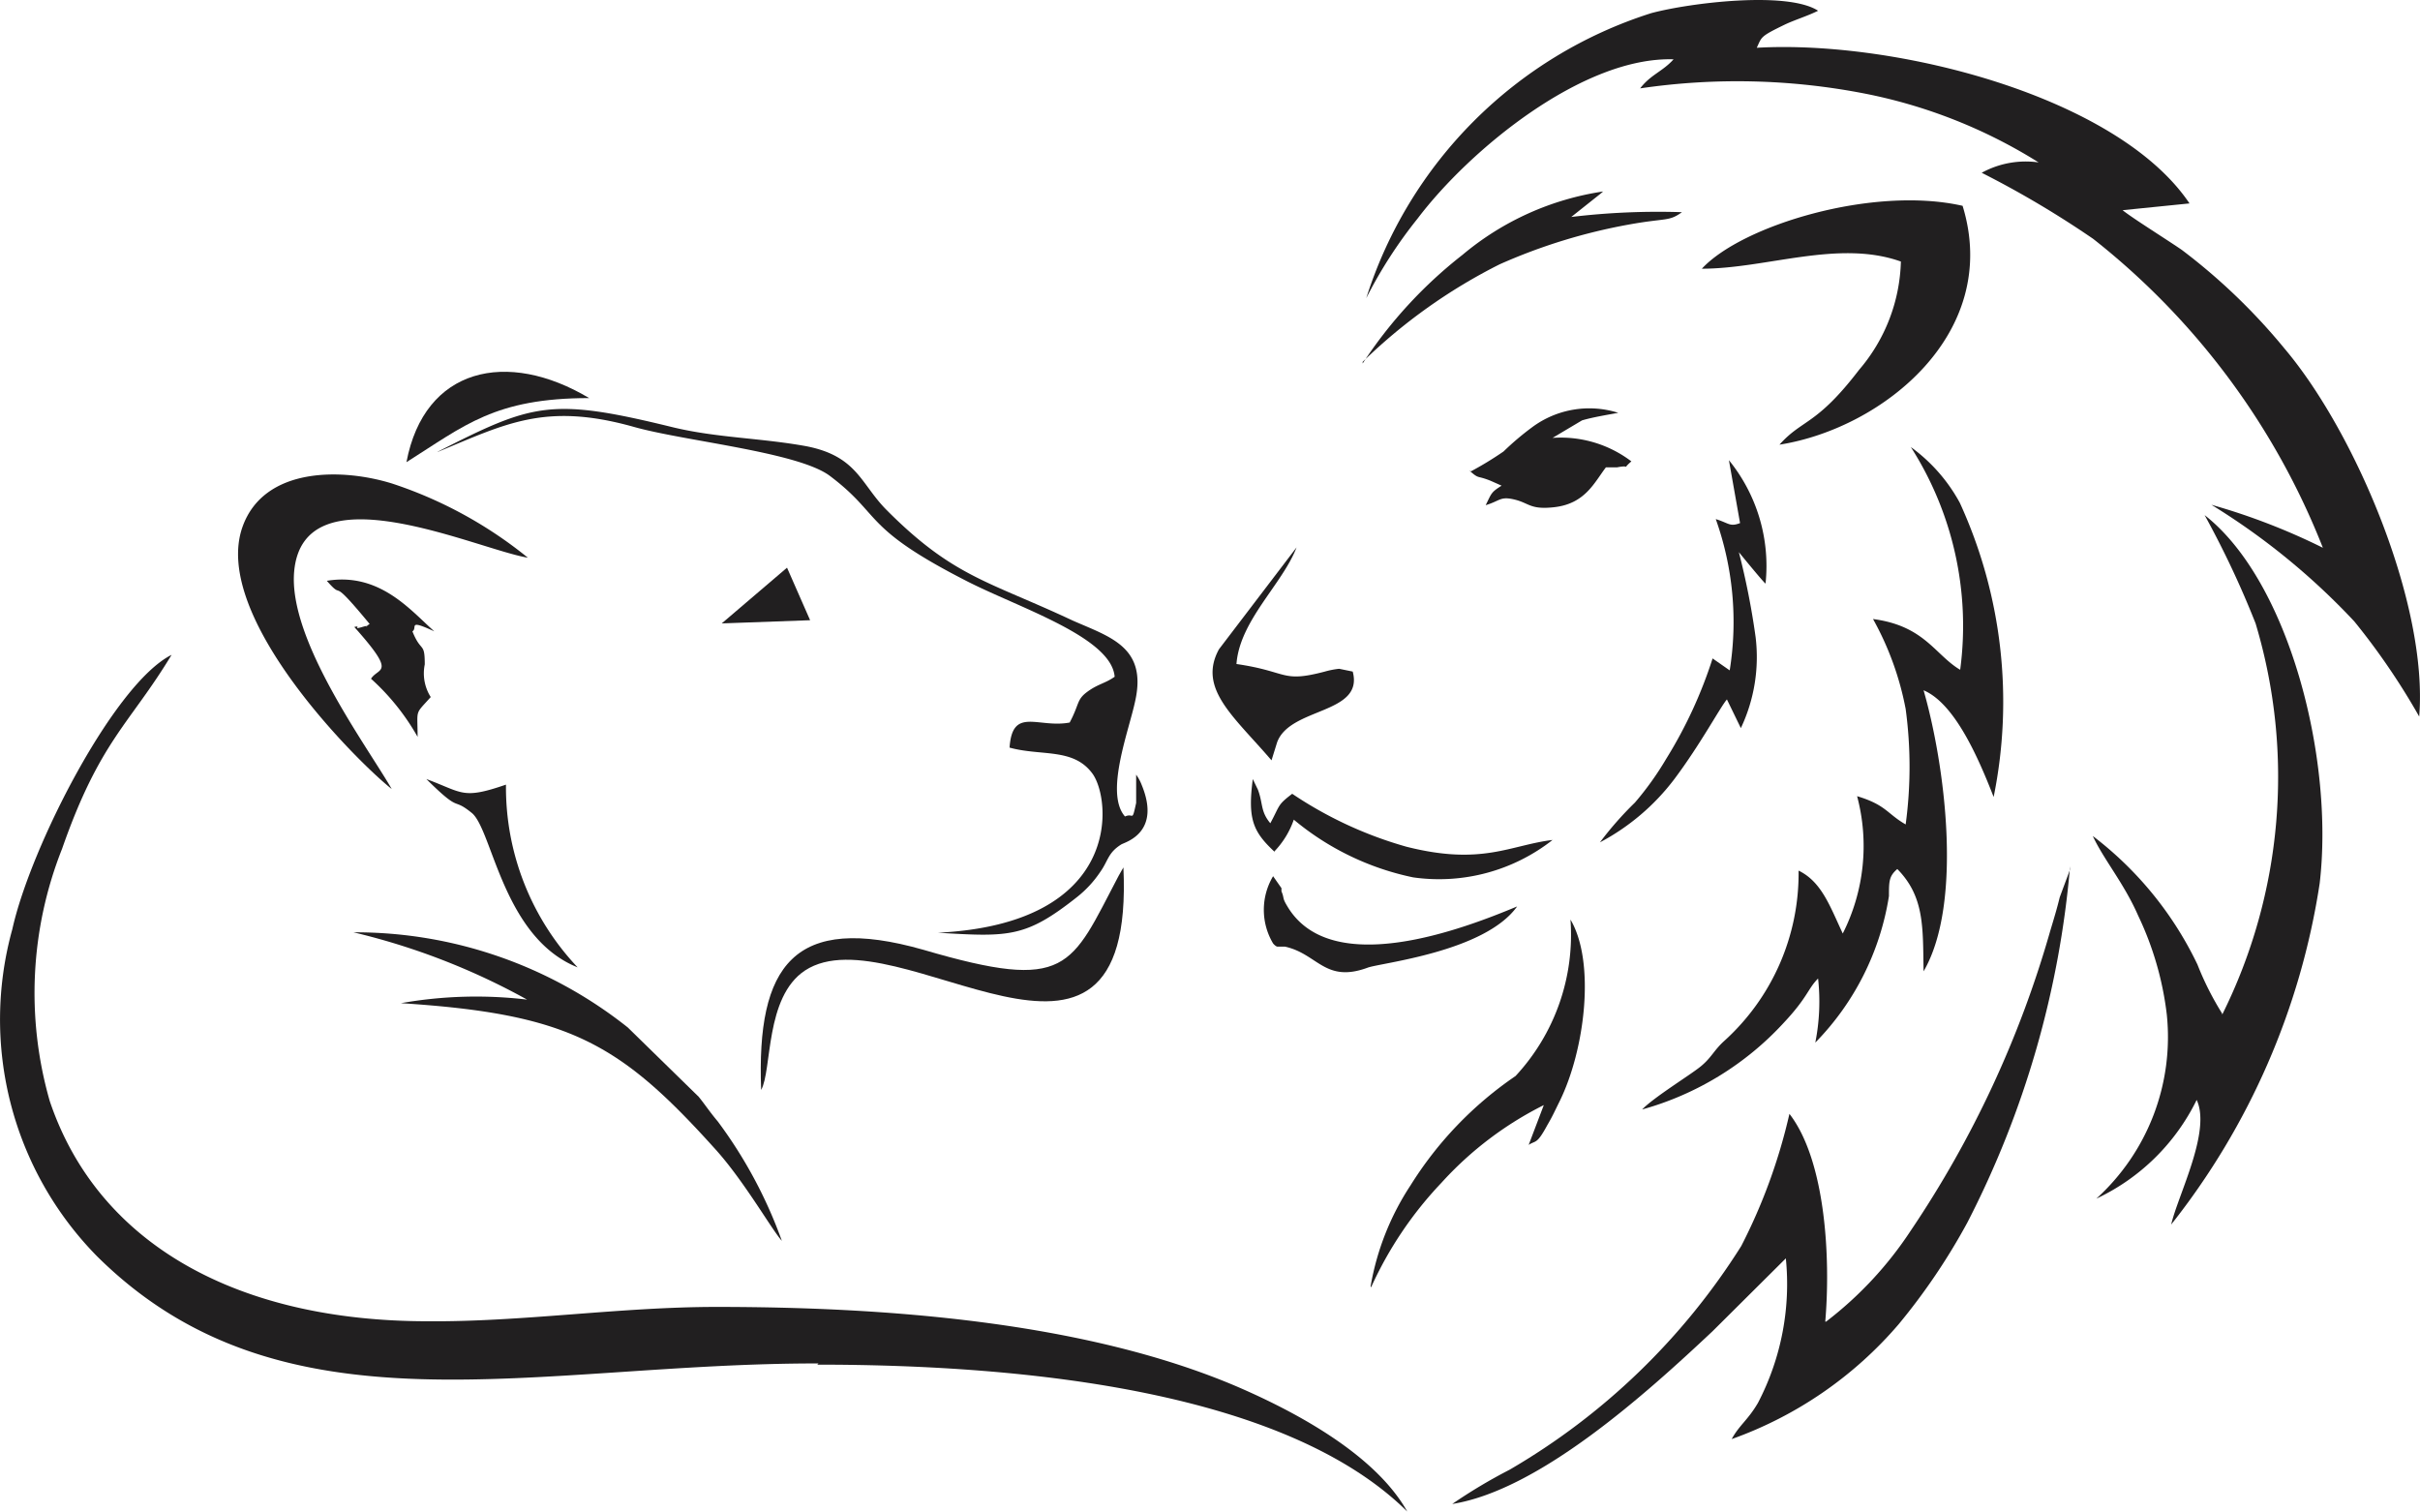 <svg xmlns="http://www.w3.org/2000/svg" viewBox="0 0 60.79 37.97"><defs><style>.cls-1{fill:#211f20;fill-rule:evenodd;}</style></defs><g id="Слой_2" data-name="Слой 2"><g id="Слой_1-2" data-name="Слой 1"><g id="_3015165428160" data-name=" 3015165428160"><path class="cls-1" d="M20.53,34.28c5.37,0,11.8.7,14.82,3.69-.73-1.3-2.47-2.36-4.28-3.14-3.84-1.64-8.88-2-13.07-2-2.44,0-4.87.38-7.26.36-4.74,0-8.27-1.91-9.49-5.53a9.83,9.83,0,0,1,.31-6.34c.95-2.72,1.7-3.13,2.75-4.87-1.44.72-3.54,4.82-4,6.89a8.48,8.48,0,0,0,2.13,8.22c4.69,4.65,11,2.68,18.12,2.69Z"/><path class="cls-1" d="M34.32,7.49a11.49,11.49,0,0,1,1.29-2c1.31-1.73,4.15-4.07,6.43-4-.28.31-.57.38-.84.73a16.72,16.72,0,0,1,5.64.13,12.9,12.9,0,0,1,4.37,1.73,2.3,2.3,0,0,0-1.43.26A24.57,24.57,0,0,1,52.58,6a18.48,18.48,0,0,1,5.77,7.76,16.18,16.18,0,0,0-2.8-1.08,17.32,17.32,0,0,1,3.59,2.93A17.37,17.37,0,0,1,60.77,18c.23-2.83-1.62-7.16-3.38-9.24a15.13,15.13,0,0,0-2.58-2.48c-.33-.23-1.26-.81-1.49-1L55,5.11C53.19,2.42,47.62,1,44.13,1.2c.13-.28.08-.28.72-.59.26-.12.56-.21.82-.34-.77-.5-3.22-.2-4.19.06a11,11,0,0,0-7.16,7.16Z"/><path class="cls-1" d="M45.85,33.2c.14-1.63,0-4.06-.9-5.22a14.09,14.09,0,0,1-1.21,3.32,16.93,16.93,0,0,1-5.82,5.62,13.34,13.34,0,0,0-1.44.86c2.19-.35,4.88-2.78,6.54-4.34l1.84-1.83a6.45,6.45,0,0,1-.7,3.63c-.25.43-.47.56-.66.91a9.9,9.9,0,0,0,4.19-2.88,15.87,15.87,0,0,0,1.73-2.56A24,24,0,0,0,52,21.76s0,0,0,.08l-.26.7c-.07.29-.15.55-.24.85A26.35,26.35,0,0,1,48,30.91a9.3,9.3,0,0,1-2.13,2.29Z"/><path class="cls-1" d="M49.23,16.82c-.63-.38-.89-1.1-2.18-1.27a7.53,7.53,0,0,1,.82,2.26,10.82,10.82,0,0,1,0,2.9c-.47-.27-.49-.49-1.22-.71a4.87,4.87,0,0,1-.36,3.45c-.32-.68-.53-1.3-1.11-1.58a5.67,5.67,0,0,1-1.88,4.29c-.25.23-.31.41-.58.63s-1.17.77-1.47,1.08a7.59,7.59,0,0,0,3.56-2.18c.6-.64.6-.85.86-1.11a5.28,5.28,0,0,1-.07,1.61,6.75,6.75,0,0,0,1.85-3.68c0-.37,0-.5.21-.68.69.7.64,1.48.66,2.57,1-1.72.53-5.22,0-7.06.78.33,1.37,1.68,1.76,2.68a12,12,0,0,0-.85-7.39A4.21,4.21,0,0,0,48,11.23a8.34,8.34,0,0,1,1.24,5.59Z"/><path class="cls-1" d="M55.82,25.46a7.44,7.44,0,0,1-.62-1.23A8.86,8.86,0,0,0,52.57,21c.28.6.78,1.18,1.14,2a7.92,7.92,0,0,1,.72,2.49,5.48,5.48,0,0,1-1.77,4.62,5.32,5.32,0,0,0,2.52-2.48c.37.79-.47,2.39-.64,3.13a18.22,18.22,0,0,0,3.73-8.57c.37-3.15-.78-7.6-2.89-9.25a23.56,23.56,0,0,1,1.28,2.72,13.4,13.4,0,0,1-.84,9.83Z"/><path class="cls-1" d="M42.75,6.75c1.62,0,3.43-.74,5-.18A4.35,4.35,0,0,1,46.7,9.29c-1.08,1.41-1.42,1.23-2,1.88,2.6-.41,5.58-2.81,4.6-6C47.05,4.66,43.76,5.66,42.75,6.75Z"/><path class="cls-1" d="M11,11.35c1.7-.7,2.69-1.25,4.91-.63,1.26.36,4.12.63,4.93,1.23,1.33,1,.79,1.29,3.43,2.64C25.57,15.26,27.92,16,28,17c-.24.17-.42.18-.69.38s-.19.3-.44.77c-.79.15-1.44-.41-1.51.63.8.22,1.6,0,2.08.65s.78,3.77-3.88,4c1.8.11,2.21.12,3.5-.9a2.75,2.75,0,0,0,.58-.63c.2-.28.19-.48.53-.69.11-.06,1-.3.51-1.49a1.11,1.11,0,0,0-.14-.26c0,.16,0,.57,0,.71-.11.5-.06.24-.28.34-.52-.59.11-2.18.26-2.92.29-1.34-.64-1.59-1.57-2-2.13-1-3-1.09-4.69-2.79-.64-.65-.73-1.34-2-1.59C19.11,11,18,11,16.89,10.73c-3.06-.75-3.5-.6-5.9.62Z"/><path class="cls-1" d="M9.84,19.82c-.62-1.08-2.61-3.75-2.45-5.47.24-2.59,4.57-.56,5.87-.34a10.73,10.73,0,0,0-3.4-1.86c-1.24-.39-3.23-.44-3.77,1.09C5.3,15.49,9,19.16,9.84,19.82Z"/><path class="cls-1" d="M13.24,25.11a10.84,10.84,0,0,0-3.17.09c4.23.27,5.5,1,7.91,3.68.72.8,1.4,2,1.66,2.29a11.54,11.54,0,0,0-1.61-3c-.21-.25-.31-.41-.48-.62l-1.78-1.74a11,11,0,0,0-6.89-2.39A17.17,17.17,0,0,1,13.24,25.11Z"/><path class="cls-1" d="M19.12,27.38c.28-.51.09-2.33,1.1-3,2.3-1.51,8.31,4.09,8-2.59L28.1,22c-1.21,2.3-1.25,2.93-4.9,1.86C19.94,22.93,19,24.25,19.12,27.38Z"/><path class="cls-1" d="M34.44,32.34a9.5,9.5,0,0,1,1.77-2.63,8.74,8.74,0,0,1,2.57-1.95l-.38,1c.18-.12.2,0,.47-.5.13-.22.19-.36.3-.58.65-1.31.91-3.52.28-4.58a5.21,5.21,0,0,1-1.38,3.93,9.23,9.23,0,0,0-2.64,2.75,6.66,6.66,0,0,0-1,2.53Z"/><path class="cls-1" d="M43.71,13.14c-.26.1-.28,0-.61-.1a7.69,7.69,0,0,1,.35,3.8l-.43-.3a11.33,11.33,0,0,1-1.17,2.53,7.68,7.68,0,0,1-.78,1.09,8.55,8.55,0,0,0-.88,1,5.66,5.66,0,0,0,1.87-1.59c.66-.88,1.16-1.82,1.32-2l.35.72A4.17,4.17,0,0,0,44.1,16a19.12,19.12,0,0,0-.42-2.13s.61.75.67.79a4.21,4.21,0,0,0-.92-3.1l.28,1.58Z"/><path class="cls-1" d="M36.91,11.82c.26.23.17.11.54.26l.27.12c-.27.17-.25.19-.4.49.37-.11.36-.23.73-.14s.39.26,1,.19c.77-.09,1-.62,1.29-1l.28,0c.41-.08.07.1.36-.15A2.93,2.93,0,0,0,39,11l.74-.44c.27-.08.64-.14.91-.19a2.41,2.41,0,0,0-2.16.36,7,7,0,0,0-.72.61,8.54,8.54,0,0,1-.82.5Z"/><path class="cls-1" d="M31.94,19.1l.14-.45c.32-.89,2.19-.7,1.9-1.78l-.34-.07a2.09,2.09,0,0,0-.36.07c-1.1.29-.91,0-2.22-.19.08-1.09,1.15-2,1.51-2.93l-1.95,2.56C30.08,17.3,31,18,31.94,19.1Z"/><path class="cls-1" d="M34.23,9.09a13.79,13.79,0,0,1,3.44-2.45,14.18,14.18,0,0,1,3.25-1c.94-.17,1-.07,1.33-.31a18.37,18.37,0,0,0-2.78.12l.73-.58.07-.06a7.12,7.12,0,0,0-3.53,1.59,11.33,11.33,0,0,0-2.51,2.73Z"/><path class="cls-1" d="M32,21.4a2.17,2.17,0,0,0,.5-.81,6.85,6.85,0,0,0,3,1.45A4.62,4.62,0,0,0,39,21.1c-1.07.13-1.77.65-3.67.17a10,10,0,0,1-2.87-1.33c-.38.29-.3.28-.55.74-.25-.3-.18-.49-.31-.84l-.13-.27c-.13,1,0,1.32.55,1.83Z"/><path class="cls-1" d="M9.29,15.67c-.22.15.08,0-.19.08s0-.05-.2,0c1.08,1.21.61,1,.42,1.3a5.8,5.8,0,0,1,1.17,1.46c0-.72-.08-.54.33-1a1.11,1.11,0,0,1-.15-.82c0-.58-.09-.28-.31-.83.14-.09-.14-.32.55,0-.59-.52-1.37-1.49-2.7-1.27.48.55,0-.22,1.08,1.09Z"/><path class="cls-1" d="M38.11,22.77c-1.34.56-4.67,1.84-5.77,0-.14-.23-.07-.19-.15-.38,0,0,0-.05,0-.08l-.21-.3a1.65,1.65,0,0,0,0,1.69c.06.07.1.08.11.08h.19c.82.18,1,.92,2.07.53.3-.12,2.94-.39,3.76-1.54Z"/><path class="cls-1" d="M10.21,11.61C11.67,10.69,12.43,10,14.8,10,12.74,8.77,10.66,9.23,10.21,11.61Z"/><path class="cls-1" d="M14.51,24.3a6.58,6.58,0,0,1-1.8-4.59c-1.1.38-1.08.2-2-.14.9.89.62.43,1.14.85S12.63,23.55,14.51,24.3Z"/><polygon class="cls-1" points="18.13 15.66 20.35 15.58 19.77 14.26 18.13 15.66"/></g></g></g></svg>